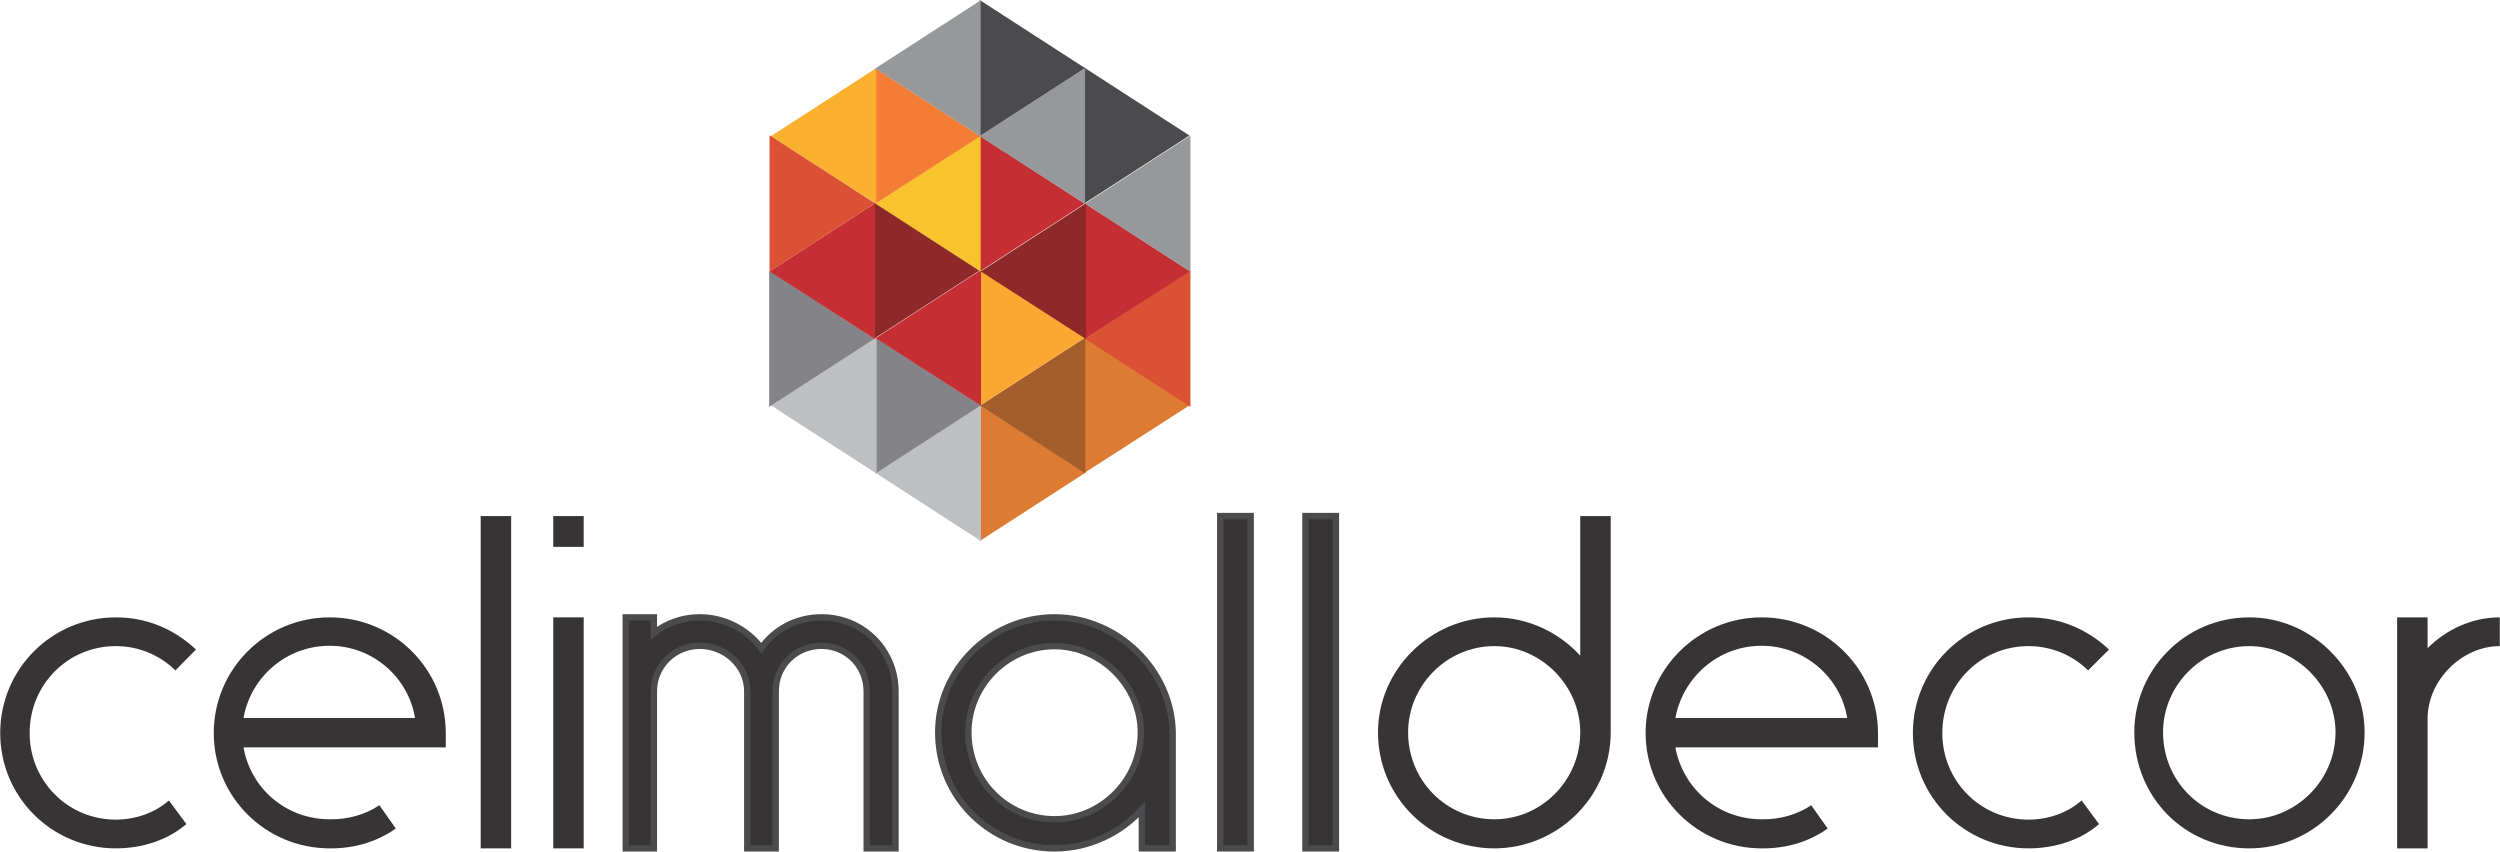 <?xml version="1.0" encoding="UTF-8"?>
<!DOCTYPE svg PUBLIC "-//W3C//DTD SVG 1.1//EN" "http://www.w3.org/Graphics/SVG/1.1/DTD/svg11.dtd">
<!-- Creator: CorelDRAW X7 -->
<svg xmlns="http://www.w3.org/2000/svg" xml:space="preserve" width="68.896mm" height="23.474mm" version="1.1" style="shape-rendering:geometricPrecision; text-rendering:geometricPrecision; image-rendering:optimizeQuality; fill-rule:evenodd; clip-rule:evenodd"
viewBox="0 0 7304 2489"
 xmlns:xlink="http://www.w3.org/1999/xlink">
 <defs>
  <style type="text/css">
   <![CDATA[
    .str0 {stroke:#4B4B4D;stroke-width:18.701}
    .fil1 {fill:#BDBFC1;fill-rule:nonzero}
    .fil8 {fill:#96989A;fill-rule:nonzero}
    .fil7 {fill:#4B4B4D;fill-rule:nonzero}
    .fil13 {fill:#373435;fill-rule:nonzero}
    .fil3 {fill:#848387;fill-rule:nonzero}
    .fil10 {fill:#FBB12F;fill-rule:nonzero}
    .fil4 {fill:#FAA831;fill-rule:nonzero}
    .fil0 {fill:#DE7B32;fill-rule:nonzero}
    .fil2 {fill:#A45D2B;fill-rule:nonzero}
    .fil9 {fill:#F47D35;fill-rule:nonzero}
    .fil12 {fill:#DA5134;fill-rule:nonzero}
    .fil5 {fill:#C52F33;fill-rule:nonzero}
    .fil11 {fill:#8E2929;fill-rule:nonzero}
    .fil6 {fill:#F8C32D;fill-rule:nonzero}
   ]]>
  </style>
 </defs>
 <g id="Layer_x0020_1">
  <polygon class="fil0" points="2862,1581 3170,1382 2862,1184 "/>
  <polygon class="fil1" points="2558,1382 2866,1581 2866,1184 "/>
  <polygon class="fil0" points="3168,1382 3476,1184 3168,985 "/>
  <polygon class="fil2" points="3171,986 3171,1384 2863,1185 "/>
  <polygon class="fil3" points="2557,986 2557,1384 2865,1185 "/>
  <polygon class="fil1" points="2253,1185 2561,1384 2561,986 "/>
  <polygon class="fil4" points="2863,787 2863,1185 3171,986 "/>
  <polygon class="fil5" points="2866,789 2866,1186 2558,988 "/>
  <polygon class="fil5" points="2861,396 2861,794 3169,595 "/>
  <polygon class="fil6" points="2865,396 2865,794 2557,595 "/>
  <polygon class="fil7" points="3167,595 3475,396 3167,197 "/>
  <polygon class="fil8" points="3170,199 3170,596 2862,398 "/>
  <polygon class="fil9" points="2556,199 2556,596 2864,398 "/>
  <polygon class="fil10" points="2252,398 2560,596 2560,199 "/>
  <polygon class="fil7" points="2862,0 2862,398 3170,199 "/>
  <polygon class="fil8" points="2865,1 2865,399 2557,200 "/>
  <polygon class="fil3" points="2247,1189 2555,990 2247,791 "/>
  <polygon class="fil11" points="2553,592 2553,990 2861,791 "/>
  <polygon class="fil5" points="2248,793 2556,991 2556,594 "/>
  <polygon class="fil12" points="2248,793 2556,594 2248,395 "/>
  <polygon class="fil12" points="3170,990 3478,1189 3478,791 "/>
  <polygon class="fil5" points="3169,991 3477,793 3169,594 "/>
  <polygon class="fil11" points="3173,594 3173,991 2865,793 "/>
  <polygon class="fil8" points="3170,595 3478,794 3478,396 "/>
  <path class="fil13" d="M544 2408c-56,48 -131,71 -206,71 -187,0 -338,-150 -338,-337 0,-187 151,-338 338,-338 89,0 169,33 234,94l-60 61c-47,-46 -109,-71 -174,-71 -141,0 -252,113 -252,254 0,140 111,253 252,253 56,0 113,-19 155,-56l51 69z"/>
  <path class="fil13" d="M1212 2098c-19,-119 -124,-211 -249,-211 -128,0 -231,92 -252,211l501 0zm-249 381c-187,0 -339,-150 -339,-337 0,-187 152,-338 339,-338 187,0 339,151 339,338l0 42 -591 0c21,120 124,210 252,210l4 0c50,0 99,-13 141,-41l48 68c-57,40 -122,58 -189,58l-4 0z"/>
  <polygon class="fil13" points="1404,1508 1493,1508 1493,2479 1404,2479 "/>
  <path class="fil13" d="M1705 1804l-89 0 0 675 89 0 0 -675zm0 675zm-89 -971l89 0 0 90 -89 0 0 -90z"/>
  <path class="fil13" d="M5397 2098c-19,-119 -125,-211 -250,-211 -127,0 -230,92 -252,211l502 0zm-250 381c-186,0 -339,-150 -339,-337 0,-187 153,-338 339,-338 187,0 340,151 340,338l0 42 -592 0c22,120 125,210 252,210l5 0c49,0 98,-13 140,-41l48 68c-56,40 -122,58 -188,58l-5 0z"/>
  <path class="fil13" d="M6133 2408c-55,48 -131,71 -206,71 -187,0 -338,-150 -338,-337 0,-187 151,-338 338,-338 90,0 170,33 235,94l-61 61c-47,-46 -109,-71 -174,-71 -141,0 -252,113 -252,254 0,140 111,253 252,253 57,0 113,-19 155,-56l51 69z"/>
  <path class="fil13" d="M6572 1888c-141,0 -252,116 -252,252 0,141 111,254 252,254 136,0 252,-113 252,-254 0,-136 -116,-252 -252,-252zm0 591c-189,0 -336,-150 -336,-339 0,-182 147,-336 336,-336 184,0 337,154 337,336 0,189 -153,339 -337,339z"/>
  <path class="fil13" d="M7093 1894c55,-55 130,-90 211,-90l0 84c-111,0 -211,100 -211,212l0 379 -89 0 0 -675 89 0 0 90z"/>
  <path class="fil13" d="M1910 1850c37,-29 83,-46 134,-46 72,0 139,35 180,90 39,-55 102,-90 176,-90 121,0 216,96 216,216l0 459 -84 0 0 -459c0,-75 -59,-133 -132,-133 -75,0 -134,58 -134,133l0 459 -83 0 0 -459c0,-75 -65,-133 -139,-133 -73,0 -134,58 -134,133l0 459 -82 0 0 -675 82 0 0 46z"/>
  <path class="fil13 str0" d="M1910 1850c37,-29 83,-46 134,-46 72,0 139,35 180,90 39,-55 102,-90 176,-90 121,0 216,96 216,216l0 459 -84 0 0 -459c0,-75 -59,-133 -132,-133 -75,0 -134,58 -134,133l0 459 -83 0 0 -459c0,-75 -65,-133 -139,-133 -73,0 -134,58 -134,133l0 459 -82 0 0 -675 82 0 0 46z"/>
  <path class="fil13" d="M3333 2140c0,-136 -116,-252 -252,-252 -140,0 -252,116 -252,252 0,141 112,254 252,254 136,0 252,-113 252,-254zm3 339l0 -114c-62,69 -155,114 -255,114 -188,0 -340,-150 -340,-339 0,-182 152,-336 340,-336 184,0 342,154 345,336l0 339 -90 0z"/>
  <path class="fil13 str0" d="M3333 2140c0,-136 -116,-252 -252,-252 -140,0 -252,116 -252,252 0,141 112,254 252,254 136,0 252,-113 252,-254zm3 339l0 -114c-62,69 -155,114 -255,114 -188,0 -340,-150 -340,-339 0,-182 152,-336 340,-336 184,0 342,154 345,336l0 339 -90 0z"/>
  <polygon class="fil13 str0" points="3565,1508 3654,1508 3654,2479 3565,2479 "/>
  <polygon class="fil13 str0" points="3814,1508 3903,1508 3903,2479 3814,2479 "/>
  <path class="fil13" d="M4617 2140c0,-136 -114,-252 -251,-252 -140,0 -252,116 -252,252 0,141 112,254 252,254 137,0 251,-113 251,-254zm89 -632l0 632c0,189 -156,339 -340,339 -188,0 -340,-150 -340,-339 0,-182 152,-336 340,-336 99,0 189,44 251,112l0 -408 89 0z"/>
 </g>
</svg>
